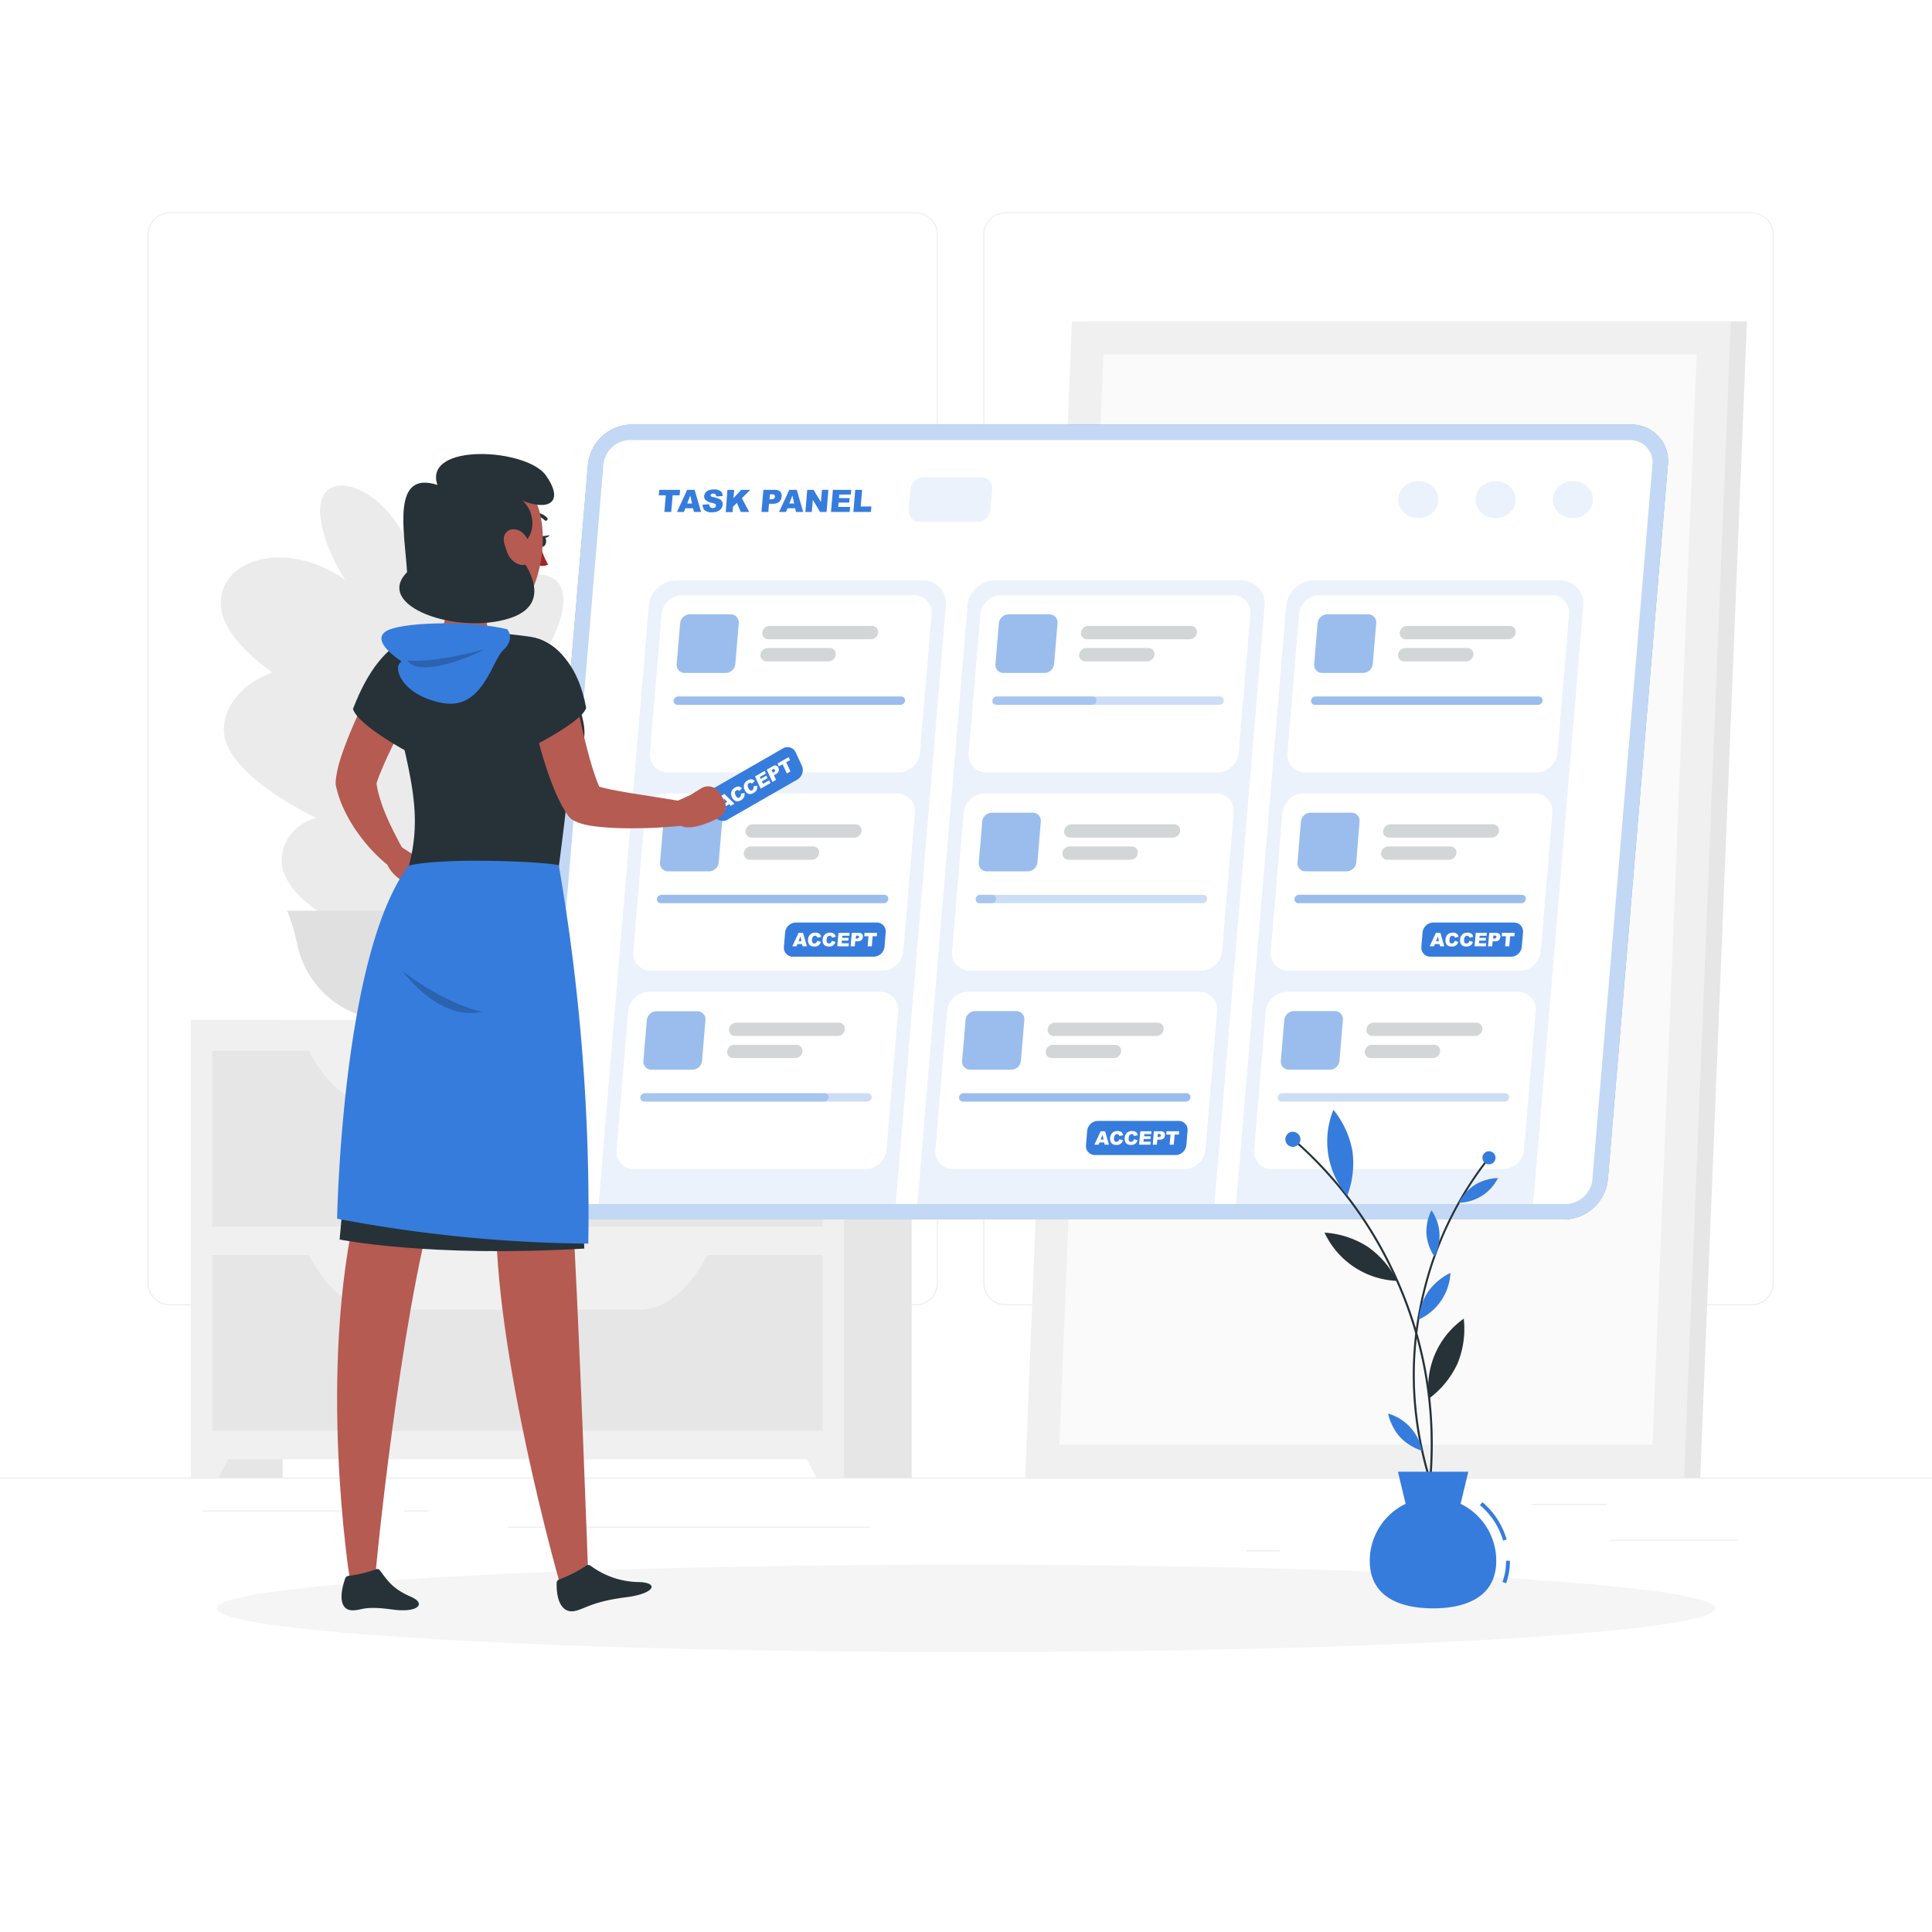 <svg class="animated" id="freepik_stories-accept-tasks" xmlns="http://www.w3.org/2000/svg" viewBox="0 0 500 500" version="1.1" xmlns:xlink="http://www.w3.org/1999/xlink" xmlns:svgjs="http://svgjs.com/svgjs"><style>svg#freepik_stories-accept-tasks:not(.animated) .animable {opacity: 0;}svg#freepik_stories-accept-tasks.animated #freepik--task-panel--inject-656 {animation: 6s Infinite  linear floating;animation-delay: 0s;}svg#freepik_stories-accept-tasks.animated #freepik--Character--inject-656 {animation: 6s Infinite  linear floating;animation-delay: 0s;}            @keyframes floating {                0% {                    opacity: 1;                    transform: translateY(0px);                }                50% {                    transform: translateY(-10px);                }                100% {                    opacity: 1;                    transform: translateY(0px);                }            }        </style><g id="freepik--background-complete--inject-656" class="animable" style="transform-origin: 250px 228.23px;"><rect y="382.4" width="500" height="0.25" style="fill: rgb(235, 235, 235); transform-origin: 250px 382.525px;" id="el4onhhxdc6ns" class="animable"></rect><rect x="416.78" y="398.49" width="33.12" height="0.25" style="fill: rgb(235, 235, 235); transform-origin: 433.34px 398.615px;" id="elxscml16o09r" class="animable"></rect><rect x="322.53" y="401.21" width="8.69" height="0.25" style="fill: rgb(235, 235, 235); transform-origin: 326.875px 401.335px;" id="elxz6p6vwfgs" class="animable"></rect><rect x="396.59" y="389.21" width="19.19" height="0.25" style="fill: rgb(235, 235, 235); transform-origin: 406.185px 389.335px;" id="elczigg6prx4" class="animable"></rect><rect x="52.46" y="390.89" width="43.19" height="0.25" style="fill: rgb(235, 235, 235); transform-origin: 74.055px 391.015px;" id="eluj9jpv6q6be" class="animable"></rect><rect x="104.56" y="390.89" width="6.33" height="0.25" style="fill: rgb(235, 235, 235); transform-origin: 107.725px 391.015px;" id="el7b34i5a8m5f" class="animable"></rect><rect x="131.47" y="395.11" width="93.68" height="0.25" style="fill: rgb(235, 235, 235); transform-origin: 178.31px 395.235px;" id="eliqchzzuna6" class="animable"></rect><path d="M237,337.8H43.91a5.71,5.71,0,0,1-5.7-5.71V60.66A5.71,5.71,0,0,1,43.91,55H237a5.71,5.71,0,0,1,5.71,5.71V332.09A5.71,5.71,0,0,1,237,337.8ZM43.91,55.2a5.46,5.46,0,0,0-5.45,5.46V332.09a5.46,5.46,0,0,0,5.45,5.46H237a5.47,5.47,0,0,0,5.46-5.46V60.66A5.47,5.47,0,0,0,237,55.2Z" style="fill: rgb(235, 235, 235); transform-origin: 140.46px 196.4px;" id="elfmcpz7ln5kp" class="animable"></path><path d="M453.31,337.8H260.21a5.72,5.72,0,0,1-5.71-5.71V60.66A5.72,5.72,0,0,1,260.21,55h193.1A5.71,5.71,0,0,1,459,60.66V332.09A5.71,5.71,0,0,1,453.31,337.8ZM260.21,55.2a5.47,5.47,0,0,0-5.46,5.46V332.09a5.47,5.47,0,0,0,5.46,5.46h193.1a5.47,5.47,0,0,0,5.46-5.46V60.66a5.47,5.47,0,0,0-5.46-5.46Z" style="fill: rgb(235, 235, 235); transform-origin: 356.75px 196.4px;" id="elzdmzbs1vz4h" class="animable"></path><polygon points="269.48 382.4 440.01 382.4 452.11 83.18 281.58 83.18 269.48 382.4" style="fill: rgb(230, 230, 230); transform-origin: 360.795px 232.79px;" id="elmj8517c6st8" class="animable"></polygon><polygon points="265.31 382.4 435.84 382.4 447.94 83.18 277.41 83.18 265.31 382.4" style="fill: rgb(240, 240, 240); transform-origin: 356.625px 232.79px;" id="ell06xwrn2lwc" class="animable"></polygon><polygon points="427.67 373.89 439.09 91.69 285.58 91.69 274.17 373.89 427.67 373.89" style="fill: rgb(250, 250, 250); transform-origin: 356.63px 232.79px;" id="el4s5qva217pf" class="animable"></polygon><path d="M103.39,141.26l8.92,22c-.26,63.61,2.62,67.28,2.64,78.22H92.43C91.62,188.23,99.51,200.2,103.39,141.26Z" style="fill: rgb(235, 235, 235); transform-origin: 103.661px 191.37px;" id="elkdkmbchgqgc" class="animable"></path><path d="M116,206.22C97.83,156.3,56.09,171.76,58,190S126.39,234.93,116,206.22Z" style="fill: rgb(235, 235, 235); transform-origin: 87.519px 195.703px;" id="elqh4305p41sn" class="animable"></path><path d="M109.11,235c-9.9-32.17-36.2-26.92-36.2-12.14S114.8,253.51,109.11,235Z" style="fill: rgb(235, 235, 235); transform-origin: 91.276px 227.299px;" id="el876hw3i02vm" class="animable"></path><path d="M108.4,176.94c-15.53-43-54.21-37.09-51.09-18.94S117.33,201.67,108.4,176.94Z" style="fill: rgb(235, 235, 235); transform-origin: 83.241px 165.73px;" id="elf7zlldobs2p" class="animable"></path><path d="M108.51,157.65c1.44-29.3-27.58-41.36-25.57-23.85S107.68,174.5,108.51,157.65Z" style="fill: rgb(235, 235, 235); transform-origin: 95.701px 144.583px;" id="el9nuy39wqcxq" class="animable"></path><path d="M106.34,187.65c6.13-36.1,43.31-49.84,39.16-29.4S102.82,208.41,106.34,187.65Z" style="fill: rgb(235, 235, 235); transform-origin: 125.968px 171.72px;" id="elwxotiafx4gj" class="animable"></path><path d="M103.21,167.24c-7.22-37.86,26.18-54.68,27.14-36.43S107.36,189,103.21,167.24Z" style="fill: rgb(235, 235, 235); transform-origin: 116.283px 148.49px;" id="elx62t2l64gbj" class="animable"></path><path d="M100.31,210c14.76-36.48,46.36-27.43,43.17-10.83S91.82,231,100.31,210Z" style="fill: rgb(235, 235, 235); transform-origin: 121.509px 202.452px;" id="eljjcb04b4l3" class="animable"></path><path d="M107.6,235.48c-.33-23.54,21-29.62,21.28-16S107.78,249,107.6,235.48Z" style="fill: rgb(235, 235, 235); transform-origin: 118.239px 226.472px;" id="el60g7un4ip9" class="animable"></path><path d="M101.07,264h0A24.58,24.58,0,0,1,77,244.74a51.08,51.08,0,0,0-2.51-8.6l-.19-.45h53.52l-.19.45a51.08,51.08,0,0,0-2.51,8.6A24.57,24.57,0,0,1,101.07,264Z" style="fill: rgb(224, 224, 224); transform-origin: 101.06px 249.845px;" id="elec36c2o5tjo" class="animable"></path><g id="eljsdfukfeaf"><rect x="49.41" y="263.97" width="23.75" height="118.43" style="fill: rgb(230, 230, 230); transform-origin: 61.285px 323.185px; transform: rotate(180deg);" class="animable"></rect></g><polygon points="56.53 382.4 49.41 382.4 49.41 368.13 63.99 368.13 56.53 382.4" style="fill: rgb(240, 240, 240); transform-origin: 56.7px 375.265px;" id="el4nevo3g6dt" class="animable"></polygon><g id="eli1zkqpmm0i"><rect x="212.19" y="263.97" width="23.75" height="118.43" style="fill: rgb(230, 230, 230); transform-origin: 224.065px 323.185px; transform: rotate(180deg);" class="animable"></rect></g><g id="elcm8a5lbupyf"><rect x="49.41" y="263.97" width="169" height="113.68" style="fill: rgb(240, 240, 240); transform-origin: 133.91px 320.81px; transform: rotate(180deg);" class="animable"></rect></g><polygon points="211.29 382.4 218.41 382.4 218.41 368.13 203.82 368.13 211.29 382.4" style="fill: rgb(240, 240, 240); transform-origin: 211.115px 375.265px;" id="eldzo0kj4mjdb" class="animable"></polygon><g id="elfwayeuuq5m6"><rect x="54.93" y="271.97" width="157.95" height="45.49" style="fill: rgb(230, 230, 230); transform-origin: 133.905px 294.715px; transform: rotate(180deg);" class="animable"></rect></g><path d="M97.59,286.1h67.84c6.95,0,13.59-5.61,18.37-15.52H79.23C84,280.49,90.65,286.1,97.59,286.1Z" style="fill: rgb(240, 240, 240); transform-origin: 131.515px 278.34px;" id="elpxydx6hen0q" class="animable"></path><g id="elv8dfcgmhxcg"><rect x="54.93" y="324.81" width="157.95" height="45.49" style="fill: rgb(230, 230, 230); transform-origin: 133.905px 347.555px; transform: rotate(180deg);" class="animable"></rect></g><path d="M97.59,338.94h67.84c6.95,0,13.59-5.61,18.37-15.52H79.23C84,333.33,90.65,338.94,97.59,338.94Z" style="fill: rgb(240, 240, 240); transform-origin: 131.515px 331.18px;" id="elwlcktk3jxyn" class="animable"></path></g><g id="freepik--Shadow--inject-656" class="animable" style="transform-origin: 250px 416.24px;"><ellipse id="freepik--path--inject-656" cx="250" cy="416.24" rx="193.89" ry="11.32" style="fill: rgb(245, 245, 245); transform-origin: 250px 416.24px;" class="animable"></ellipse></g><g id="freepik--task-panel--inject-656" class="animable animator-active" style="transform-origin: 284.134px 212.74px;"><path d="M404.87,315.6H146.11a9.4,9.4,0,0,1-9.49-10.36l15.54-185a11.51,11.51,0,0,1,11.23-10.36H422.15a9.42,9.42,0,0,1,9.5,10.36L416.11,305.24A11.53,11.53,0,0,1,404.87,315.6Z" style="fill: rgb(54, 124, 221); transform-origin: 284.134px 212.74px;" id="eluxarx5y2n2h" class="animable"></path><g id="el5lkjgofppxi"><path d="M404.87,315.6H146.11a9.4,9.4,0,0,1-9.49-10.36l15.54-185a11.51,11.51,0,0,1,11.23-10.36H422.15a9.42,9.42,0,0,1,9.5,10.36L416.11,305.24A11.53,11.53,0,0,1,404.87,315.6Z" style="fill: rgb(255, 255, 255); opacity: 0.7; transform-origin: 284.134px 212.74px;" class="animable"></path></g><path d="M146.45,311.6a5.76,5.76,0,0,1-5.83-6.36l15.54-185a7.06,7.06,0,0,1,6.9-6.36H421.81a5.77,5.77,0,0,1,5.84,6.36L412.11,305.24a7.06,7.06,0,0,1-6.9,6.36Z" style="fill: rgb(255, 255, 255); transform-origin: 284.134px 212.74px;" id="elsudenn9o03h" class="animable"></path><path d="M170.61,126.77H176l-.12,1.41h-1.8l-.37,4.31h-1.77l.37-4.31h-1.81Z" style="fill: rgb(54, 124, 221); transform-origin: 173.25px 129.63px;" id="els6do6afft2l" class="animable"></path><path d="M179.37,131.55h-2l-.36.94h-1.81l2.64-5.72h1.93l1.67,5.72h-1.86Zm-.27-1.24-.46-2.06-.79,2.06Z" style="fill: rgb(54, 124, 221); transform-origin: 178.32px 129.63px;" id="el9qh5ya5r6zi" class="animable"></path><path d="M181.84,130.6l1.69-.11a1.28,1.28,0,0,0,.17.63.87.87,0,0,0,.75.35.9.9,0,0,0,.6-.18.58.58,0,0,0,.24-.41.45.45,0,0,0-.16-.4,2,2,0,0,0-.88-.33,3.58,3.58,0,0,1-1.6-.7,1.32,1.32,0,0,1-.41-1.11,1.69,1.69,0,0,1,.33-.83,1.94,1.94,0,0,1,.82-.62,3.77,3.77,0,0,1,1.43-.22,2.66,2.66,0,0,1,1.64.41,1.59,1.59,0,0,1,.57,1.3l-1.67.09a.83.83,0,0,0-.23-.56.85.85,0,0,0-.58-.17.73.73,0,0,0-.47.13.43.43,0,0,0-.19.31.31.31,0,0,0,.11.25,1.24,1.24,0,0,0,.58.21,7.05,7.05,0,0,1,1.62.51,1.61,1.61,0,0,1,.68.63,1.51,1.51,0,0,1,.15.85,2,2,0,0,1-.39,1,2.13,2.13,0,0,1-.91.7,3.59,3.59,0,0,1-1.4.24,2.66,2.66,0,0,1-2-.56A2,2,0,0,1,181.84,130.6Z" style="fill: rgb(54, 124, 221); transform-origin: 184.439px 129.627px;" id="els0wy7un18f" class="animable"></path><path d="M188.26,126.77H190l-.18,2.16,2-2.16h2.35L192,128.93l1.88,3.56h-2.17l-1-2.35-1,1-.12,1.39h-1.77Z" style="fill: rgb(54, 124, 221); transform-origin: 190.995px 129.65px;" id="eleqt4hclcqs4" class="animable"></path><path d="M197.57,126.77h2.94a1.88,1.88,0,0,1,1.4.45,1.57,1.57,0,0,1,.37,1.3,2,2,0,0,1-.63,1.36,2.41,2.41,0,0,1-1.63.49h-1l-.18,2.12h-1.78Zm1.57,2.44h.44a1.17,1.17,0,0,0,.73-.18.65.65,0,0,0,.25-.46.64.64,0,0,0-.14-.45.85.85,0,0,0-.66-.19h-.51Z" style="fill: rgb(54, 124, 221); transform-origin: 199.681px 129.626px;" id="elxyjxwz499p" class="animable"></path><path d="M205.8,131.55h-2l-.36.94h-1.81l2.64-5.72h1.93l1.67,5.72H206Zm-.27-1.24-.46-2.06-.79,2.06Z" style="fill: rgb(54, 124, 221); transform-origin: 204.75px 129.63px;" id="el8oxor78btkc" class="animable"></path><path d="M208.91,126.77h1.65l1.89,3.16.27-3.16h1.67l-.48,5.72h-1.67l-1.88-3.14-.27,3.14h-1.66Z" style="fill: rgb(54, 124, 221); transform-origin: 211.41px 129.63px;" id="elwixi0lpv76" class="animable"></path><path d="M215.56,126.77h4.74l-.1,1.22h-3l-.08.91h2.76l-.1,1.17h-2.75l-.1,1.13H220l-.11,1.29h-4.83Z" style="fill: rgb(54, 124, 221); transform-origin: 217.68px 129.63px;" id="el3hg1x3ychkv" class="animable"></path><path d="M221.34,126.77h1.77l-.36,4.31h2.76l-.12,1.41h-4.53Z" style="fill: rgb(54, 124, 221); transform-origin: 223.185px 129.63px;" id="el1nm8jab7vxc" class="animable"></path><g id="elyzb1jr0cwl"><path d="M253,135.05H238a2.79,2.79,0,0,1-2.82-3.09l.44-5.33a3.44,3.44,0,0,1,3.35-3.08h15a2.8,2.8,0,0,1,2.82,3.08L256.3,132A3.42,3.42,0,0,1,253,135.05Z" style="fill: rgb(54, 124, 221); opacity: 0.1; transform-origin: 245.984px 129.3px;" class="animable"></path></g><g id="eldnd6ramqous"><ellipse cx="407.06" cy="129.3" rx="5.21" ry="4.79" style="fill: rgb(54, 124, 221); opacity: 0.1; transform-origin: 407.06px 129.3px; transform: rotate(-43.8deg);" class="animable"></ellipse></g><g id="elk381dgr6i2"><ellipse cx="387.06" cy="129.3" rx="5.21" ry="4.79" style="fill: rgb(54, 124, 221); opacity: 0.1; transform-origin: 387.06px 129.3px; transform: rotate(-43.8deg);" class="animable"></ellipse></g><g id="elkshd6an2j5o"><ellipse cx="367.06" cy="129.3" rx="5.21" ry="4.79" style="fill: rgb(54, 124, 221); opacity: 0.1; transform-origin: 367.06px 129.3px; transform: rotate(-43.8deg);" class="animable"></ellipse></g><g id="elp7cmfpgj6b"><path d="M238.47,150.16H175.33c-3.78,0-7.11,2.85-7.4,6.34l-13,155.1h76.88l13-155.1C245.09,153,242.24,150.16,238.47,150.16Z" style="fill: rgb(54, 124, 221); opacity: 0.1; transform-origin: 199.879px 230.88px;" class="animable"></path></g><path d="M236.51,154H176.64a5.59,5.59,0,0,0-5.43,5l-3,35.9a4.54,4.54,0,0,0,4.59,5h59.86a5.56,5.56,0,0,0,5.43-5l3-35.9A4.56,4.56,0,0,0,236.51,154Z" style="fill: rgb(255, 255, 255); transform-origin: 204.649px 176.95px;" id="elevkriwcpzwl" class="animable"></path><path d="M232.2,205.33H172.33a5.58,5.58,0,0,0-5.43,5l-3,35.9a4.54,4.54,0,0,0,4.59,5h59.86a5.56,5.56,0,0,0,5.43-5l3-35.9A4.56,4.56,0,0,0,232.2,205.33Z" style="fill: rgb(255, 255, 255); transform-origin: 200.339px 228.28px;" id="elsd960fisbz" class="animable"></path><path d="M227.89,256.67H168a5.57,5.57,0,0,0-5.43,5l-3,35.9a4.54,4.54,0,0,0,4.59,5H224a5.57,5.57,0,0,0,5.43-5l3-35.9A4.54,4.54,0,0,0,227.89,256.67Z" style="fill: rgb(255, 255, 255); transform-origin: 196px 279.62px;" id="elljsr92hatdj" class="animable"></path><g id="el5a2v4whdk4b"><path d="M187.82,174.16H177.23a2.08,2.08,0,0,1-2.1-2.29l.89-10.59a2.56,2.56,0,0,1,2.49-2.29h10.58a2.08,2.08,0,0,1,2.1,2.29l-.89,10.59A2.55,2.55,0,0,1,187.82,174.16Z" style="fill: rgb(54, 124, 221); opacity: 0.5; transform-origin: 183.16px 166.575px;" class="animable"></path></g><g id="elgb2gwa75u5u"><path d="M233.05,182.41H175.33a1,1,0,0,1-1-1.08h0a1.21,1.21,0,0,1,1.17-1.09h57.72a1,1,0,0,1,1,1.09h0A1.21,1.21,0,0,1,233.05,182.41Z" style="fill: rgb(54, 124, 221); opacity: 0.5; transform-origin: 204.275px 181.325px;" class="animable"></path></g><g id="eldboxdxdoc0l"><path d="M225.41,165.44H198.86a1.57,1.57,0,0,1-1.58-1.73h0a1.92,1.92,0,0,1,1.87-1.72H225.7a1.57,1.57,0,0,1,1.58,1.72h0A1.92,1.92,0,0,1,225.41,165.44Z" style="fill: rgb(38, 50, 56); opacity: 0.2; transform-origin: 212.279px 163.715px;" class="animable"></path></g><g id="ely005qg30z2"><path d="M214.43,171.16H198.38a1.57,1.57,0,0,1-1.58-1.72h0a1.92,1.92,0,0,1,1.86-1.73h16.06a1.57,1.57,0,0,1,1.58,1.73h0A1.92,1.92,0,0,1,214.43,171.16Z" style="fill: rgb(38, 50, 56); opacity: 0.2; transform-origin: 206.55px 169.435px;" class="animable"></path></g><g id="elhgaurrcur7"><path d="M183.51,225.5H172.92a2.08,2.08,0,0,1-2.1-2.29l.89-10.59a2.55,2.55,0,0,1,2.49-2.29h10.58a2.08,2.08,0,0,1,2.1,2.29L186,223.21A2.55,2.55,0,0,1,183.51,225.5Z" style="fill: rgb(54, 124, 221); opacity: 0.5; transform-origin: 178.85px 217.915px;" class="animable"></path></g><g id="elkhjdwijtl7o"><path d="M228.74,233.75H171a1,1,0,0,1-1-1.09h0a1.21,1.21,0,0,1,1.17-1.08h57.72a1,1,0,0,1,1,1.08h0A1.21,1.21,0,0,1,228.74,233.75Z" style="fill: rgb(54, 124, 221); opacity: 0.5; transform-origin: 199.945px 232.665px;" class="animable"></path></g><g id="elm956y1v9our"><path d="M221.1,216.78H194.54a1.57,1.57,0,0,1-1.57-1.73h0a1.92,1.92,0,0,1,1.86-1.72h26.56a1.57,1.57,0,0,1,1.58,1.72h0A1.92,1.92,0,0,1,221.1,216.78Z" style="fill: rgb(38, 50, 56); opacity: 0.2; transform-origin: 207.97px 215.055px;" class="animable"></path></g><g id="el509wjq6mvei"><path d="M210.12,222.5H194.06a1.56,1.56,0,0,1-1.57-1.72h0a1.92,1.92,0,0,1,1.86-1.73h16.06a1.57,1.57,0,0,1,1.58,1.73h0A1.92,1.92,0,0,1,210.12,222.5Z" style="fill: rgb(38, 50, 56); opacity: 0.2; transform-origin: 202.24px 220.775px;" class="animable"></path></g><path d="M206,238.75h20.88a2.31,2.31,0,0,1,2.34,2.55l-.31,3.73a2.84,2.84,0,0,1-2.77,2.56H205.22a2.32,2.32,0,0,1-2.34-2.56l.31-3.73A2.84,2.84,0,0,1,206,238.75Z" style="fill: rgb(54, 124, 221); transform-origin: 216.05px 243.17px;" id="elw6teqtxxi4" class="animable"></path><path d="M207.59,244.33h-1.22l-.22.57h-1.09l1.6-3.47h1.17l1,3.47h-1.12Zm-.16-.75-.27-1.25-.49,1.25Z" style="fill: rgb(255, 255, 255); transform-origin: 206.945px 243.165px;" id="elhc123woj4pv" class="animable"></path><path d="M211.53,243.48l.92.29a2.08,2.08,0,0,1-.36.66,1.52,1.52,0,0,1-.54.4,2,2,0,0,1-.78.13,2.12,2.12,0,0,1-.91-.16,1.28,1.28,0,0,1-.57-.58,1.85,1.85,0,0,1-.17-1.06,2,2,0,0,1,.57-1.33,1.88,1.88,0,0,1,1.34-.46,1.69,1.69,0,0,1,1,.26,1.38,1.38,0,0,1,.49.82l-1,.21a.76.76,0,0,0-.08-.23.55.55,0,0,0-.21-.19.53.53,0,0,0-.28-.07.7.7,0,0,0-.59.3,1.25,1.25,0,0,0-.2.68,1.22,1.22,0,0,0,.1.79.55.55,0,0,0,.48.22.65.65,0,0,0,.48-.18A1.23,1.23,0,0,0,211.53,243.48Z" style="fill: rgb(255, 255, 255); transform-origin: 210.812px 243.165px;" id="elljbwbsp08a8" class="animable"></path><path d="M215.31,243.48l.92.29a2.08,2.08,0,0,1-.36.66,1.52,1.52,0,0,1-.54.4,2,2,0,0,1-.78.13,2.12,2.12,0,0,1-.91-.16,1.28,1.28,0,0,1-.57-.58,1.85,1.85,0,0,1-.17-1.06,2,2,0,0,1,.57-1.33,1.88,1.88,0,0,1,1.34-.46,1.71,1.71,0,0,1,1,.26,1.43,1.43,0,0,1,.49.82l-1,.21a.76.76,0,0,0-.08-.23.63.63,0,0,0-.21-.19.54.54,0,0,0-.29-.07.69.69,0,0,0-.58.3,1.33,1.33,0,0,0-.21.68,1.27,1.27,0,0,0,.11.79.54.54,0,0,0,.48.22A.65.65,0,0,0,215,244,1.23,1.23,0,0,0,215.31,243.48Z" style="fill: rgb(255, 255, 255); transform-origin: 214.592px 243.165px;" id="eljslxizphahh" class="animable"></path><path d="M217,241.43h2.88l-.07.74H218l-.05.55h1.67l-.06.71h-1.67l-.06.69h1.86l-.07.78h-2.93Z" style="fill: rgb(255, 255, 255); transform-origin: 218.285px 243.165px;" id="el2srj3fli4cw" class="animable"></path><path d="M220.45,241.43h1.79a1.12,1.12,0,0,1,.85.28,1,1,0,0,1,.22.79,1.17,1.17,0,0,1-.39.82,1.46,1.46,0,0,1-1,.29h-.59l-.11,1.29h-1.08Zm1,1.48h.27a.73.73,0,0,0,.44-.11.39.39,0,0,0,.07-.55.52.52,0,0,0-.4-.12h-.31Z" style="fill: rgb(255, 255, 255); transform-origin: 221.731px 243.163px;" id="ely8889nh8za" class="animable"></path><path d="M223.72,241.43H227l-.07.86h-1.09l-.23,2.61h-1.08l.23-2.61h-1.09Z" style="fill: rgb(255, 255, 255); transform-origin: 225.335px 243.165px;" id="el3eetiyuyvbg" class="animable"></path><g id="el8mw60bwbren"><path d="M179.19,276.84H168.61a2.09,2.09,0,0,1-2.1-2.3L167.4,264a2.55,2.55,0,0,1,2.48-2.29h10.59a2.08,2.08,0,0,1,2.1,2.29l-.89,10.58A2.57,2.57,0,0,1,179.19,276.84Z" style="fill: rgb(54, 124, 221); opacity: 0.5; transform-origin: 174.54px 269.275px;" class="animable"></path></g><g id="elw0jp2dvqwmc"><path d="M224.42,285.09H166.71a1,1,0,0,1-1-1.09h0a1.21,1.21,0,0,1,1.17-1.08h57.72a1,1,0,0,1,1,1.08h0A1.21,1.21,0,0,1,224.42,285.09Z" style="fill: rgb(54, 124, 221); opacity: 0.25; transform-origin: 195.655px 284.005px;" class="animable"></path></g><g id="elblo38820bx"><path d="M213.25,285.09H166.71a1,1,0,0,1-1-1.09h0a1.21,1.21,0,0,1,1.17-1.08h46.54a1,1,0,0,1,1,1.08h0A1.21,1.21,0,0,1,213.25,285.09Z" style="fill: rgb(54, 124, 221); opacity: 0.25; transform-origin: 190.065px 284.005px;" class="animable"></path></g><g id="elx0c0w5hm8g"><path d="M216.79,268.11H190.23a1.56,1.56,0,0,1-1.57-1.72h0a1.91,1.91,0,0,1,1.86-1.72h26.56a1.56,1.56,0,0,1,1.58,1.72h0A1.91,1.91,0,0,1,216.79,268.11Z" style="fill: rgb(38, 50, 56); opacity: 0.2; transform-origin: 203.66px 266.39px;" class="animable"></path></g><g id="elvlz0octvrd"><path d="M205.81,273.84H189.75a1.57,1.57,0,0,1-1.57-1.73h0a1.9,1.9,0,0,1,1.86-1.72H206.1a1.58,1.58,0,0,1,1.58,1.72h0A1.92,1.92,0,0,1,205.81,273.84Z" style="fill: rgb(38, 50, 56); opacity: 0.2; transform-origin: 197.929px 272.115px;" class="animable"></path></g><g id="elwl3lc7f67z"><path d="M321,150.16H257.81c-3.77,0-7.1,2.85-7.39,6.34l-13,155.1h76.87l13-155.1C327.58,153,324.73,150.16,321,150.16Z" style="fill: rgb(54, 124, 221); opacity: 0.1; transform-origin: 282.365px 230.88px;" class="animable"></path></g><path d="M319,154H259.13a5.58,5.58,0,0,0-5.43,5l-3,35.9a4.54,4.54,0,0,0,4.58,5h59.87a5.57,5.57,0,0,0,5.43-5l3-35.9A4.55,4.55,0,0,0,319,154Z" style="fill: rgb(255, 255, 255); transform-origin: 287.139px 176.95px;" id="ely870xb8l4zj" class="animable"></path><path d="M314.68,205.33H254.82a5.57,5.57,0,0,0-5.43,5l-3,35.9a4.55,4.55,0,0,0,4.59,5h59.87a5.58,5.58,0,0,0,5.43-5l3-35.9A4.55,4.55,0,0,0,314.68,205.33Z" style="fill: rgb(255, 255, 255); transform-origin: 282.835px 228.28px;" id="elp2n7r2adhdd" class="animable"></path><path d="M310.37,256.67H250.51a5.56,5.56,0,0,0-5.43,5l-3,35.9a4.55,4.55,0,0,0,4.59,5h59.87a5.58,5.58,0,0,0,5.43-5l3-35.9A4.54,4.54,0,0,0,310.37,256.67Z" style="fill: rgb(255, 255, 255); transform-origin: 278.526px 279.62px;" id="ela5sopb2435d" class="animable"></path><g id="eldjwlpf73wu9"><path d="M270.3,174.16H259.72a2.08,2.08,0,0,1-2.1-2.29l.89-10.59A2.54,2.54,0,0,1,261,159h10.59a2.08,2.08,0,0,1,2.1,2.29l-.89,10.59A2.56,2.56,0,0,1,270.3,174.16Z" style="fill: rgb(54, 124, 221); opacity: 0.5; transform-origin: 265.655px 166.58px;" class="animable"></path></g><g id="el1mdtdabr40l"><path d="M315.53,182.41H257.82a1,1,0,0,1-1-1.08h0a1.2,1.2,0,0,1,1.17-1.09h57.72a1,1,0,0,1,1,1.09h0A1.21,1.21,0,0,1,315.53,182.41Z" style="fill: rgb(54, 124, 221); opacity: 0.25; transform-origin: 286.765px 181.325px;" class="animable"></path></g><g id="el1651obc3qy1"><path d="M282.58,182.41H257.82a1,1,0,0,1-1-1.08h0a1.2,1.2,0,0,1,1.17-1.09h24.77a1,1,0,0,1,1,1.09h0A1.21,1.21,0,0,1,282.58,182.41Z" style="fill: rgb(54, 124, 221); opacity: 0.25; transform-origin: 270.29px 181.325px;" class="animable"></path></g><g id="elr5leqa6lpnn"><path d="M307.9,165.44H281.34a1.57,1.57,0,0,1-1.58-1.73h0a1.92,1.92,0,0,1,1.87-1.72h26.56a1.56,1.56,0,0,1,1.57,1.72h0A1.92,1.92,0,0,1,307.9,165.44Z" style="fill: rgb(38, 50, 56); opacity: 0.2; transform-origin: 294.76px 163.715px;" class="animable"></path></g><g id="el8xq0gp3wofq"><path d="M296.92,171.16H280.86a1.57,1.57,0,0,1-1.58-1.72h0a1.92,1.92,0,0,1,1.87-1.73h16.06a1.57,1.57,0,0,1,1.57,1.73h0A1.92,1.92,0,0,1,296.92,171.16Z" style="fill: rgb(38, 50, 56); opacity: 0.2; transform-origin: 289.031px 169.435px;" class="animable"></path></g><g id="els3021yg9hk"><path d="M266,225.5H255.41a2.08,2.08,0,0,1-2.1-2.29l.89-10.59a2.54,2.54,0,0,1,2.48-2.29h10.58a2.07,2.07,0,0,1,2.1,2.29l-.88,10.59A2.56,2.56,0,0,1,266,225.5Z" style="fill: rgb(54, 124, 221); opacity: 0.5; transform-origin: 261.336px 217.915px;" class="animable"></path></g><g id="elh4f6qqspuw"><path d="M311.22,233.75H253.51a1,1,0,0,1-1-1.09h0a1.21,1.21,0,0,1,1.18-1.08H311.4a1,1,0,0,1,1,1.08h0A1.21,1.21,0,0,1,311.22,233.75Z" style="fill: rgb(54, 124, 221); opacity: 0.25; transform-origin: 282.455px 232.665px;" class="animable"></path></g><g id="elhwt7afh833p"><path d="M256.59,233.75h-3.08a1,1,0,0,1-1-1.09h0a1.21,1.21,0,0,1,1.18-1.08h3.08a1,1,0,0,1,1,1.08h0A1.21,1.21,0,0,1,256.59,233.75Z" style="fill: rgb(54, 124, 221); opacity: 0.25; transform-origin: 255.14px 232.665px;" class="animable"></path></g><g id="elp1c5g9henzi"><path d="M303.59,216.78H277a1.57,1.57,0,0,1-1.58-1.73h0a1.92,1.92,0,0,1,1.87-1.72h26.56a1.56,1.56,0,0,1,1.57,1.72h0A1.92,1.92,0,0,1,303.59,216.78Z" style="fill: rgb(38, 50, 56); opacity: 0.2; transform-origin: 290.42px 215.055px;" class="animable"></path></g><g id="el0hid5mc45ft4"><path d="M292.61,222.5H276.55a1.57,1.57,0,0,1-1.58-1.72h0a1.92,1.92,0,0,1,1.87-1.73h16.05a1.57,1.57,0,0,1,1.58,1.73h0A1.92,1.92,0,0,1,292.61,222.5Z" style="fill: rgb(38, 50, 56); opacity: 0.2; transform-origin: 284.72px 220.775px;" class="animable"></path></g><g id="el9z05k60878f"><path d="M261.68,276.84H251.1a2.09,2.09,0,0,1-2.1-2.3l.89-10.58a2.54,2.54,0,0,1,2.48-2.29H263a2.08,2.08,0,0,1,2.1,2.29l-.89,10.58A2.55,2.55,0,0,1,261.68,276.84Z" style="fill: rgb(54, 124, 221); opacity: 0.5; transform-origin: 257.05px 269.255px;" class="animable"></path></g><g id="elwuu1x1g7mn"><path d="M306.91,285.09H249.2a1,1,0,0,1-1-1.09h0a1.21,1.21,0,0,1,1.18-1.08h57.71a1,1,0,0,1,1,1.08h0A1.21,1.21,0,0,1,306.91,285.09Z" style="fill: rgb(54, 124, 221); opacity: 0.5; transform-origin: 278.145px 284.005px;" class="animable"></path></g><g id="eltnkrt0c8qsh"><path d="M299.28,268.11H272.72a1.56,1.56,0,0,1-1.58-1.72h0a1.91,1.91,0,0,1,1.87-1.72h26.55a1.56,1.56,0,0,1,1.58,1.72h0A1.91,1.91,0,0,1,299.28,268.11Z" style="fill: rgb(38, 50, 56); opacity: 0.2; transform-origin: 286.14px 266.39px;" class="animable"></path></g><g id="eljeziv83y2eb"><path d="M288.29,273.84H272.24a1.57,1.57,0,0,1-1.58-1.73h0a1.92,1.92,0,0,1,1.87-1.72h16.05a1.57,1.57,0,0,1,1.58,1.72h0A1.92,1.92,0,0,1,288.29,273.84Z" style="fill: rgb(38, 50, 56); opacity: 0.2; transform-origin: 280.41px 272.115px;" class="animable"></path></g><path d="M284.13,290.09H305a2.32,2.32,0,0,1,2.34,2.55l-.31,3.73a2.85,2.85,0,0,1-2.77,2.55H283.39a2.32,2.32,0,0,1-2.34-2.55l.31-3.73A2.85,2.85,0,0,1,284.13,290.09Z" style="fill: rgb(54, 124, 221); transform-origin: 294.195px 294.505px;" id="el34a06j56tz2" class="animable"></path><path d="M285.77,295.67h-1.22l-.22.57h-1.1l1.61-3.47H286l1,3.47h-1.12Zm-.16-.75-.28-1.25-.49,1.25Z" style="fill: rgb(255, 255, 255); transform-origin: 285.115px 294.505px;" id="elajfhzpx165o" class="animable"></path><path d="M289.71,294.82l.91.28a1.85,1.85,0,0,1-.35.67,1.52,1.52,0,0,1-.54.4,2,2,0,0,1-.79.13,2.15,2.15,0,0,1-.91-.16,1.33,1.33,0,0,1-.57-.58,2.25,2.25,0,0,1,.41-2.39,1.88,1.88,0,0,1,1.34-.46,1.73,1.73,0,0,1,1,.26,1.42,1.42,0,0,1,.48.82l-1,.21a.91.91,0,0,0-.09-.23.52.52,0,0,0-.2-.19.54.54,0,0,0-.29-.07.69.69,0,0,0-.58.29,1.41,1.41,0,0,0-.21.69,1.22,1.22,0,0,0,.11.79.55.55,0,0,0,.47.22.62.62,0,0,0,.48-.18A1.13,1.13,0,0,0,289.71,294.82Z" style="fill: rgb(255, 255, 255); transform-origin: 288.987px 294.505px;" id="eltag4fcdijnh" class="animable"></path><path d="M293.48,294.82l.92.28a1.87,1.87,0,0,1-.36.67,1.52,1.52,0,0,1-.54.4,2,2,0,0,1-.78.13,2.12,2.12,0,0,1-.91-.16,1.33,1.33,0,0,1-.57-.58,1.85,1.85,0,0,1-.17-1.06,2,2,0,0,1,.57-1.33,1.9,1.9,0,0,1,1.34-.46,1.69,1.69,0,0,1,1,.26,1.38,1.38,0,0,1,.49.82l-1,.21a.67.67,0,0,0-.08-.23.52.52,0,0,0-.2-.19.57.57,0,0,0-.29-.07.72.72,0,0,0-.59.29,1.41,1.41,0,0,0-.2.69,1.22,1.22,0,0,0,.11.79.55.55,0,0,0,.47.22.62.62,0,0,0,.48-.18A1,1,0,0,0,293.48,294.82Z" style="fill: rgb(255, 255, 255); transform-origin: 292.762px 294.505px;" id="elpzgct1zwx77" class="animable"></path><path d="M295.12,292.77H298l-.06.74h-1.81l0,.55h1.67l-.06.71H296l-.06.69h1.85l-.07.78h-2.93Z" style="fill: rgb(255, 255, 255); transform-origin: 296.395px 294.505px;" id="elw0h9pyhgu9" class="animable"></path><path d="M298.63,292.77h1.78a1.16,1.16,0,0,1,.85.27,1,1,0,0,1,.22.79,1.22,1.22,0,0,1-.38.83,1.53,1.53,0,0,1-1,.29h-.58l-.11,1.29h-1.08Zm.95,1.48h.26a.74.74,0,0,0,.45-.11.37.37,0,0,0,.15-.28.33.33,0,0,0-.09-.27.52.52,0,0,0-.4-.12h-.31Z" style="fill: rgb(255, 255, 255); transform-origin: 299.911px 294.503px;" id="el2zvghxjexp8" class="animable"></path><path d="M301.89,292.77h3.27l-.07.86H304l-.23,2.61h-1.07l.23-2.61h-1.1Z" style="fill: rgb(255, 255, 255); transform-origin: 303.495px 294.505px;" id="elqf8rnvz6cjc" class="animable"></path><g id="eluxztg43jhqe"><path d="M403.44,150.16H340.3a7.36,7.36,0,0,0-7.4,6.34l-13,155.1h76.87l13-155.1C410.07,153,407.22,150.16,403.44,150.16Z" style="fill: rgb(54, 124, 221); opacity: 0.1; transform-origin: 364.846px 230.88px;" class="animable"></path></g><path d="M401.48,154H341.62a5.57,5.57,0,0,0-5.43,5l-3,35.9a4.54,4.54,0,0,0,4.59,5h59.86a5.56,5.56,0,0,0,5.43-5l3-35.9A4.55,4.55,0,0,0,401.48,154Z" style="fill: rgb(255, 255, 255); transform-origin: 369.629px 176.95px;" id="eluo9bvibj7b" class="animable"></path><path d="M397.17,205.33H337.31a5.57,5.57,0,0,0-5.43,5l-3,35.9a4.54,4.54,0,0,0,4.59,5h59.86a5.56,5.56,0,0,0,5.43-5l3-35.9A4.56,4.56,0,0,0,397.17,205.33Z" style="fill: rgb(255, 255, 255); transform-origin: 365.319px 228.28px;" id="elgp9gyz4n7us" class="animable"></path><path d="M392.86,256.67H333a5.58,5.58,0,0,0-5.43,5l-3,35.9a4.54,4.54,0,0,0,4.59,5H389a5.56,5.56,0,0,0,5.43-5l3-35.9A4.55,4.55,0,0,0,392.86,256.67Z" style="fill: rgb(255, 255, 255); transform-origin: 360.999px 279.62px;" id="el6i9i4rknsmb" class="animable"></path><g id="elr0xeh49vpq"><path d="M352.79,174.16H342.21a2.07,2.07,0,0,1-2.1-2.29l.88-10.59a2.56,2.56,0,0,1,2.49-2.29h10.58a2.08,2.08,0,0,1,2.1,2.29l-.89,10.59A2.54,2.54,0,0,1,352.79,174.16Z" style="fill: rgb(54, 124, 221); opacity: 0.5; transform-origin: 348.134px 166.575px;" class="animable"></path></g><g id="elz81b520wfl"><path d="M398,182.41H340.3a1,1,0,0,1-1-1.08h0a1.21,1.21,0,0,1,1.18-1.09H398.2a1,1,0,0,1,1,1.09h0A1.2,1.2,0,0,1,398,182.41Z" style="fill: rgb(54, 124, 221); opacity: 0.5; transform-origin: 369.25px 181.325px;" class="animable"></path></g><g id="elfzrroi4ui1"><path d="M390.38,165.44H363.83a1.57,1.57,0,0,1-1.58-1.73h0a1.92,1.92,0,0,1,1.87-1.72h26.55a1.57,1.57,0,0,1,1.58,1.72h0A1.92,1.92,0,0,1,390.38,165.44Z" style="fill: rgb(38, 50, 56); opacity: 0.2; transform-origin: 377.249px 163.715px;" class="animable"></path></g><g id="elg6zld5u4law"><path d="M379.4,171.16h-16a1.57,1.57,0,0,1-1.58-1.72h0a1.92,1.92,0,0,1,1.87-1.73h16.05a1.57,1.57,0,0,1,1.58,1.73h0A1.92,1.92,0,0,1,379.4,171.16Z" style="fill: rgb(38, 50, 56); opacity: 0.2; transform-origin: 371.57px 169.435px;" class="animable"></path></g><g id="elcft18qavc06"><path d="M348.48,225.5H337.89a2.08,2.08,0,0,1-2.1-2.29l.89-10.59a2.56,2.56,0,0,1,2.49-2.29h10.58a2.08,2.08,0,0,1,2.1,2.29L351,223.21A2.54,2.54,0,0,1,348.48,225.5Z" style="fill: rgb(54, 124, 221); opacity: 0.5; transform-origin: 343.82px 217.915px;" class="animable"></path></g><g id="elwiv7nd3mhj"><path d="M393.71,233.75H336a1,1,0,0,1-1-1.09h0a1.21,1.21,0,0,1,1.17-1.08h57.72a1,1,0,0,1,1,1.08h0A1.21,1.21,0,0,1,393.71,233.75Z" style="fill: rgb(54, 124, 221); opacity: 0.5; transform-origin: 364.945px 232.665px;" class="animable"></path></g><g id="elvds1pe03k3"><path d="M386.07,216.78H359.52a1.57,1.57,0,0,1-1.58-1.73h0a1.92,1.92,0,0,1,1.87-1.72h26.55a1.57,1.57,0,0,1,1.58,1.72h0A1.92,1.92,0,0,1,386.07,216.78Z" style="fill: rgb(38, 50, 56); opacity: 0.2; transform-origin: 372.939px 215.055px;" class="animable"></path></g><g id="el7xxa56nnkhi"><path d="M375.09,222.5H359a1.57,1.57,0,0,1-1.58-1.72h0a1.92,1.92,0,0,1,1.87-1.73h16.05a1.57,1.57,0,0,1,1.58,1.73h0A1.92,1.92,0,0,1,375.09,222.5Z" style="fill: rgb(38, 50, 56); opacity: 0.2; transform-origin: 367.171px 220.775px;" class="animable"></path></g><path d="M370.93,238.75h20.89a2.32,2.32,0,0,1,2.34,2.55l-.32,3.73a2.83,2.83,0,0,1-2.77,2.56H370.19a2.32,2.32,0,0,1-2.34-2.56l.31-3.73A2.85,2.85,0,0,1,370.93,238.75Z" style="fill: rgb(54, 124, 221); transform-origin: 381.004px 243.17px;" id="elpw4hl5i134" class="animable"></path><path d="M372.56,244.33h-1.22l-.22.57H370l1.6-3.47h1.18l1,3.47h-1.12Zm-.16-.75-.27-1.25-.49,1.25Z" style="fill: rgb(255, 255, 255); transform-origin: 371.89px 243.165px;" id="elpx2vr4j0is" class="animable"></path><path d="M376.5,243.48l.92.29a1.9,1.9,0,0,1-.36.66,1.52,1.52,0,0,1-.54.4,2,2,0,0,1-.78.13,2.12,2.12,0,0,1-.91-.16,1.28,1.28,0,0,1-.57-.58,1.85,1.85,0,0,1-.17-1.06,2,2,0,0,1,.57-1.33,1.9,1.9,0,0,1,1.34-.46,1.69,1.69,0,0,1,1,.26,1.38,1.38,0,0,1,.49.82l-1,.21a.76.76,0,0,0-.08-.23.52.52,0,0,0-.2-.19.57.57,0,0,0-.29-.07.71.71,0,0,0-.59.3,1.34,1.34,0,0,0-.2.68,1.2,1.2,0,0,0,.11.79.52.52,0,0,0,.47.22.62.62,0,0,0,.48-.18A1,1,0,0,0,376.5,243.48Z" style="fill: rgb(255, 255, 255); transform-origin: 375.782px 243.165px;" id="ellq1gg8rfd8" class="animable"></path><path d="M380.28,243.48l.92.29a2.08,2.08,0,0,1-.36.66,1.52,1.52,0,0,1-.54.4,2,2,0,0,1-.78.13,2.12,2.12,0,0,1-.91-.16,1.28,1.28,0,0,1-.57-.58,1.85,1.85,0,0,1-.17-1.06,2,2,0,0,1,.57-1.33,1.88,1.88,0,0,1,1.34-.46,1.69,1.69,0,0,1,1,.26,1.38,1.38,0,0,1,.49.82l-1,.21a.76.76,0,0,0-.08-.23.55.55,0,0,0-.21-.19.53.53,0,0,0-.28-.07.7.7,0,0,0-.59.3,1.25,1.25,0,0,0-.2.68,1.22,1.22,0,0,0,.1.79.55.55,0,0,0,.48.22A.65.65,0,0,0,380,244,1.23,1.23,0,0,0,380.28,243.48Z" style="fill: rgb(255, 255, 255); transform-origin: 379.562px 243.165px;" id="elty43wi115za" class="animable"></path><path d="M381.92,241.43h2.88l-.07.74h-1.8l-.05.55h1.68l-.07.71h-1.67l-.06.69h1.86l-.07.78h-2.93Z" style="fill: rgb(255, 255, 255); transform-origin: 383.21px 243.165px;" id="elp6mtg7wn5z" class="animable"></path><path d="M385.42,241.43h1.79a1.12,1.12,0,0,1,.85.28.94.94,0,0,1,.22.79,1.17,1.17,0,0,1-.39.82,1.43,1.43,0,0,1-1,.29h-.59l-.11,1.29h-1.08Zm1,1.48h.26a.71.71,0,0,0,.44-.11.39.39,0,0,0,.07-.55.52.52,0,0,0-.4-.12h-.31Z" style="fill: rgb(255, 255, 255); transform-origin: 386.703px 243.163px;" id="el0oxvc112h4b" class="animable"></path><path d="M388.69,241.43H392l-.08.86h-1.09l-.23,2.61h-1.07l.22-2.61h-1.09Z" style="fill: rgb(255, 255, 255); transform-origin: 390.33px 243.165px;" id="el18ue3kshrc8" class="animable"></path><g id="elgproioa9e0p"><path d="M344.17,276.84H333.58a2.09,2.09,0,0,1-2.1-2.3l.89-10.58a2.56,2.56,0,0,1,2.49-2.29h10.58a2.08,2.08,0,0,1,2.1,2.29l-.89,10.58A2.56,2.56,0,0,1,344.17,276.84Z" style="fill: rgb(54, 124, 221); opacity: 0.5; transform-origin: 339.51px 269.255px;" class="animable"></path></g><g id="eltb4p90t4gdc"><path d="M389.4,285.09H331.68a1,1,0,0,1-1-1.09h0a1.21,1.21,0,0,1,1.17-1.08h57.72a1,1,0,0,1,1,1.08h0A1.21,1.21,0,0,1,389.4,285.09Z" style="fill: rgb(54, 124, 221); opacity: 0.25; transform-origin: 360.625px 284.005px;" class="animable"></path></g><g id="elmrxo4mcvnnc"><path d="M381.76,268.11H355.21a1.56,1.56,0,0,1-1.58-1.72h0a1.91,1.91,0,0,1,1.86-1.72h26.56a1.56,1.56,0,0,1,1.58,1.72h0A1.91,1.91,0,0,1,381.76,268.11Z" style="fill: rgb(38, 50, 56); opacity: 0.2; transform-origin: 368.63px 266.39px;" class="animable"></path></g><g id="el6znkatqszwn"><path d="M370.78,273.84h-16a1.57,1.57,0,0,1-1.58-1.73h0a1.92,1.92,0,0,1,1.86-1.72h16.06a1.57,1.57,0,0,1,1.58,1.72h0A1.92,1.92,0,0,1,370.78,273.84Z" style="fill: rgb(38, 50, 56); opacity: 0.2; transform-origin: 362.95px 272.115px;" class="animable"></path></g></g><g id="freepik--Character--inject-656" class="animable" style="transform-origin: 147.312px 267.255px;"><path d="M115.94,144.62c.1,6,.42,16.54-2.74,20.24a43.75,43.75,0,0,1,18.89,12.28c4.33-7.08-1.31-10.88-1.31-10.88-6.24-2-5-5.92-3.71-10.24Z" style="fill: rgb(181, 91, 82); transform-origin: 123.463px 160.88px;" id="el3e33yoxkxse" class="animable"></path><path d="M110.5,175.63l-3.68,7.08-3.63,7.09c-1.18,2.37-2.34,4.73-3.41,7.06-.53,1.17-1,2.33-1.46,3.45a22.9,22.9,0,0,0-1,2.92v-1.59a22.58,22.58,0,0,0,.79,4.26,41.62,41.62,0,0,0,1.58,4.54c.62,1.53,1.33,3.06,2.09,4.59s1.61,3.1,2.37,4.53l.11.19a2.94,2.94,0,0,1-4.48,3.65,38.78,38.78,0,0,1-4.2-4.09A45.75,45.75,0,0,1,92,214.7a37.2,37.2,0,0,1-3-5.28,27.8,27.8,0,0,1-2.08-6.17,3.8,3.8,0,0,1,0-1.3l0-.29A30,30,0,0,1,88,196.74c.44-1.45.94-2.81,1.45-4.16,1-2.68,2.11-5.25,3.26-7.78s2.35-5,3.59-7.49,2.52-4.88,3.92-7.32a5.87,5.87,0,0,1,10.31,5.6Z" style="fill: rgb(181, 91, 82); transform-origin: 99.005px 195.598px;" id="elwemwo1hopmp" class="animable"></path><path d="M107.72,221.66l-1.36-.86-3.86-2.48-2.75,4.1c1,4,5,5.91,5,5.91l1.53.35a2.15,2.15,0,0,0,2.58-1.42l.44-1.18A3.91,3.91,0,0,0,107.72,221.66Z" style="fill: rgb(181, 91, 82); transform-origin: 104.613px 223.534px;" id="el8a6z154oplg" class="animable"></path><path d="M184.53,204.09l18.11-10.41a2.32,2.32,0,0,1,3.3,1.06l1.57,3.39a2.84,2.84,0,0,1-1.13,3.6l-18.11,10.4a2.32,2.32,0,0,1-3.3-1l-1.57-3.39A2.84,2.84,0,0,1,184.53,204.09Z" style="fill: rgb(54, 124, 221); transform-origin: 195.446px 202.911px;" id="elprqez8uo5na" class="animable"></path><path d="M188.73,208.11l-1.06.61.09.61-.95.55-.34-3.82,1-.58,2.6,2.51-1,.56Zm-.52-.57-.86-.94.2,1.32Z" style="fill: rgb(255, 255, 255); transform-origin: 188.27px 207.68px;" id="eluc2ikvlhr3" class="animable"></path><path d="M191.72,205.42l.94-.21a2.12,2.12,0,0,1,0,.75,1.61,1.61,0,0,1-.27.61,2,2,0,0,1-.61.51,2.12,2.12,0,0,1-.88.31,1.26,1.26,0,0,1-.78-.22,1.8,1.8,0,0,1-.67-.83,2,2,0,0,1-.17-1.44,2,2,0,0,1,.93-1.07,1.62,1.62,0,0,1,1-.27,1.43,1.43,0,0,1,.83.46l-.73.67a1.06,1.06,0,0,0-.19-.16.45.45,0,0,0-.27-.06.57.57,0,0,0-.28.08.68.68,0,0,0-.37.55,1.38,1.38,0,0,0,.17.69,1.25,1.25,0,0,0,.48.64.57.57,0,0,0,.52-.05.68.68,0,0,0,.33-.39A1.11,1.11,0,0,0,191.72,205.42Z" style="fill: rgb(255, 255, 255); transform-origin: 190.955px 205.474px;" id="elyxmhtpgt5tl" class="animable"></path><path d="M195,203.53l.94-.21a1.75,1.75,0,0,1,0,.75,1.39,1.39,0,0,1-.27.62,2,2,0,0,1-.61.51,2.09,2.09,0,0,1-.87.31,1.26,1.26,0,0,1-.78-.22,1.79,1.79,0,0,1-.68-.84,1.94,1.94,0,0,1-.16-1.43,1.87,1.87,0,0,1,.93-1.07,1.61,1.61,0,0,1,1-.27,1.4,1.4,0,0,1,.83.46l-.74.67a.52.52,0,0,0-.19-.16.42.42,0,0,0-.27-.06.6.6,0,0,0-.28.08.69.69,0,0,0-.36.55,1.79,1.79,0,0,0,.65,1.33.58.58,0,0,0,.52-.05.68.68,0,0,0,.33-.39A1.16,1.16,0,0,0,195,203.53Z" style="fill: rgb(255, 255, 255); transform-origin: 194.241px 203.594px;" id="elmbmwmwzy8n" class="animable"></path><path d="M195.39,200.94l2.5-1.44.31.68-1.56.9.23.5,1.45-.83.3.64-1.45.83.29.63,1.61-.93.33.72-2.54,1.46Z" style="fill: rgb(255, 255, 255); transform-origin: 197.395px 201.8px;" id="el3a0tlteyztk" class="animable"></path><path d="M198.43,199.19l1.55-.89a1.15,1.15,0,0,1,.87-.18.94.94,0,0,1,.59.57,1.17,1.17,0,0,1,.07.91,1.44,1.44,0,0,1-.71.75l-.51.29.55,1.18-.94.54ZM200,200l.23-.13a.71.71,0,0,0,.33-.31.4.4,0,0,0,0-.32.41.41,0,0,0-.21-.2.55.55,0,0,0-.41.1l-.26.16Z" style="fill: rgb(255, 255, 255); transform-origin: 200px 200.229px;" id="elm74wjai943k" class="animable"></path><path d="M201.26,197.56l2.84-1.62.36.78-1,.54,1.11,2.39-.93.53-1.11-2.38-1,.54Z" style="fill: rgb(255, 255, 255); transform-origin: 202.915px 198.06px;" id="eldrqblwag5ew" class="animable"></path><path d="M178.71,205.73l-3,1.36a2.44,2.44,0,0,0-1.25,3.2l1.07,2.51A2.11,2.11,0,0,0,177,214c2.56.53,6.25-.94,8.9-2.27a3.4,3.4,0,0,0,1.35-4.92l-1.16-1.78a3.41,3.41,0,0,0-4.65-1Z" style="fill: rgb(181, 91, 82); transform-origin: 181.033px 208.81px;" id="elha20zdlsysq" class="animable"></path><path d="M105.35,165.34c-5.26,2.33-10.07,7.88-14,18.14,1.27,4.23,14.27,11.17,14.27,11.17S121.84,160.24,105.35,165.34Z" style="fill: rgb(38, 50, 56); transform-origin: 102.05px 179.737px;" id="elu4hme0oa6d" class="animable"></path><path d="M148.77,178.48c-.05,3.82,6.26,12.65-1,17.77-.63,7.71-1.49,15.3-3.14,27.95H105.79c3.69-14,.5-23.41-5.42-48a9.48,9.48,0,0,1,8.25-11.77c1.54-.16,3.18-.29,4.86-.37a124.85,124.85,0,0,1,17.63,0c1.91.18,3.88.42,5.77.68A13.86,13.86,0,0,1,148.77,178.48Z" style="fill: rgb(38, 50, 56); transform-origin: 125.671px 193.974px;" id="eloit18470zz" class="animable"></path><path d="M131.26,162.85c-8.95-2.28-28.12-2-31.61.69s3.85,7.29,4.27,7.66c-2.53,1.41,0,8.71,10.51,10.72s12.83-11,15.87-13.73C131.85,166.8,132.7,164.65,131.26,162.85Z" style="fill: rgb(54, 124, 221); transform-origin: 115.355px 171.722px;" id="elfzk2bdv6ajk" class="animable"></path><g id="eldqtkfycbtu"><path d="M105.35,170.89c5.26.72,16.5-1.78,20.33-2.95C120.78,170.56,108.25,175.33,105.35,170.89Z" style="opacity: 0.2; transform-origin: 115.515px 170.323px;" class="animable"></path></g><path d="M147.57,173.85c.54,2.67,1.07,5.47,1.67,8.19s1.18,5.47,1.81,8.16,1.33,5.36,2.09,7.92c.38,1.28.81,2.53,1.23,3.7a23.17,23.17,0,0,0,1.36,3.09l-2-1.81h0s.07,0,.1.06.28.11.42.18l1.27.38c.93.26,2,.48,3,.69,2.1.4,4.29.79,6.49,1.13l6.67,1.05c2.22.38,4.48.71,6.7,1.11h0a2.94,2.94,0,0,1-.16,5.81c-2.33.29-4.62.44-6.94.61s-4.63.21-7,.23-4.68,0-7.09-.19c-1.21-.09-2.43-.19-3.73-.38-.66-.09-1.33-.21-2.07-.38-.39-.11-.73-.18-1.2-.34a7.21,7.21,0,0,1-.69-.24l-.82-.37a4.38,4.38,0,0,1-1.76-1.5l-.2-.31a33.67,33.67,0,0,1-2.51-4.58c-.68-1.47-1.23-2.92-1.77-4.35-1.06-2.88-1.94-5.73-2.73-8.59s-1.49-5.71-2.13-8.57-1.2-5.7-1.66-8.68a5.87,5.87,0,0,1,11.55-2.09Z" style="fill: rgb(181, 91, 82); transform-origin: 158.321px 191.714px;" id="el2p9akfia87v" class="animable"></path><path d="M140.19,165.62c4.79,2.38,9.54,7,11.51,17.58-1.24,4.19-18.36,12.26-18.36,12.26S123.81,159.5,140.19,165.62Z" style="fill: rgb(38, 50, 56); transform-origin: 141.142px 180.189px;" id="ell8han454omb" class="animable"></path><path d="M139.51,140c-.09.76.24,1.44.74,1.51s1-.47,1.08-1.23-.24-1.44-.74-1.52S139.61,139.24,139.51,140Z" style="fill: rgb(38, 50, 56); transform-origin: 140.419px 140.134px;" id="eltkaqkym2fls" class="animable"></path><path d="M140.37,138.77l1.9-.24S141.15,139.81,140.37,138.77Z" style="fill: rgb(38, 50, 56); transform-origin: 141.32px 138.854px;" id="elcrsox8kmcft" class="animable"></path><path d="M139.73,140.83a21.22,21.22,0,0,0,2.12,5.28,3.31,3.31,0,0,1-2.79.08Z" style="fill: rgb(160, 39, 36); transform-origin: 140.455px 143.645px;" id="el32ktk3nrb6h" class="animable"></path><path d="M141.29,134.76a.43.43,0,0,0,.3-.13.46.46,0,0,0,0-.64,4.61,4.61,0,0,0-4-1.32.44.44,0,0,0-.33.54.46.46,0,0,0,.55.34,3.7,3.7,0,0,1,3.13,1.08A.44.44,0,0,0,141.29,134.76Z" style="fill: rgb(38, 50, 56); transform-origin: 139.483px 133.688px;" id="el6dk9mvq4ah5" class="animable"></path><path d="M114.49,133.57c-.61,9.43-1.06,13.4,3,18.93,6.11,8.3,17.68,7.3,21-1.69,3-8.09,3.51-22.15-5.06-27.28A12.42,12.42,0,0,0,114.49,133.57Z" style="fill: rgb(181, 91, 82); transform-origin: 127.284px 139.926px;" id="el64cewdbi3t" class="animable"></path><path d="M133,142.08c6.42-2.5,5.57-9.66,2.24-12.5,6.51,2.67,11,.59,6.08-6.5s-31.84-8.58-28.12,2.42c-12-3.86-8.48,12.11-7.85,22.58-8.68,8.75,12.92,16.34,26.58,11.92S133,142.08,133,142.08Z" style="fill: rgb(38, 50, 56); transform-origin: 123.38px 139.4px;" id="elsa9a6fvboht" class="animable"></path><path d="M130.54,140.76c.75,2.4,1,3.43,2.46,4.58,2.18,1.73,4.73.8,4.66-1.65-.06-2.21-1.27-5.76-3.72-6.55S129.79,138.36,130.54,140.76Z" style="fill: rgb(181, 91, 82); transform-origin: 134.011px 141.597px;" id="elylwhdxj7vf" class="animable"></path><path d="M144.62,224.2s1.37,50.13,3.2,83.12c1.94,30.26,4.43,101.05,4.43,101.05l-7.64.4s-16.93-59.56-16.21-95.55c-19.87-50.34-12.73-87.51-12.73-87.51Z" style="fill: rgb(181, 91, 82); transform-origin: 133.336px 316.485px;" id="el3vf7trj9hzj" class="animable"></path><path d="M151.68,405.21a1,1,0,0,1,1.17,0,21.35,21.35,0,0,0,12.7,4.23c5.08.22,3.82,3-3.45,3.92-8.54,1.07-10.38,2.82-13.14,3.52s-5-1.41-4.9-7.21a1,1,0,0,1,.65-.91A34,34,0,0,0,151.68,405.21Z" style="fill: rgb(38, 50, 56); transform-origin: 156.341px 411.015px;" id="el8t41hw4801r" class="animable"></path><path d="M134.47,224.2s-14,59.33-22.11,86.94c-8.53,29-15.28,95.18-15.24,97.38H90.51s-8.55-53.64,2-97.4c1-71,13.24-86.92,13.24-86.92Z" style="fill: rgb(181, 91, 82); transform-origin: 110.855px 316.36px;" id="elimc7zaecldb" class="animable"></path><path d="M97.3,406.12a.84.84,0,0,1,1,.27c1.71,2.21,3,4.67,8,6.83,4.17,1.79,1.87,4.23-4.68,3.33-7.69-1.05-7.79.2-10.39.2s-3.81-2.58-1.92-8.19a1.09,1.09,0,0,1,.84-.73A30.14,30.14,0,0,0,97.3,406.12Z" style="fill: rgb(38, 50, 56); transform-origin: 98.394px 411.402px;" id="elh7ntizr785" class="animable"></path><path d="M90.11,297.56c-.78,7.33-2.22,23.22-2.22,23.22s23,4.72,63.32,2.35c-.21-4.84-.25-11.84-.25-11.84Z" style="fill: rgb(38, 50, 56); transform-origin: 119.55px 310.678px;" id="ellppcbf7oxm" class="animable"></path><path d="M144.62,224a525.75,525.75,0,0,1,7.63,97.85,362.91,362.91,0,0,1-65-6.45s1.18-68.66,18.54-91.39C115.82,221.64,144.39,223.23,144.62,224Z" style="fill: rgb(54, 124, 221); transform-origin: 119.782px 272.305px;" id="eluo0h7nzvnmk" class="animable"></path><g id="elvhf6a1p87v"><path d="M104.16,251.33c11.67,8.84,20.52,10.51,20.52,10.51S115.13,265.22,104.16,251.33Z" style="opacity: 0.2; transform-origin: 114.42px 256.766px;" class="animable"></path></g></g><g id="freepik--Plant--inject-656" class="animable" style="transform-origin: 361.707px 351.73px;"><path d="M367.86,398.44h-.06a.24.24,0,0,1-.19-.29c5.19-24.33,2.76-47.42-7.21-68.65A103.26,103.26,0,0,0,334.45,295a.24.24,0,0,1,0-.35.26.26,0,0,1,.36,0,103.77,103.77,0,0,1,26.08,34.63c10,21.32,12.46,44.53,7.25,69A.25.25,0,0,1,367.86,398.44Z" style="fill: rgb(38, 50, 56); transform-origin: 352.587px 346.511px;" id="elxzh7zf9o33h" class="animable"></path><path d="M377.21,352.87a23.61,23.61,0,0,1-7.39,9.07,21.67,21.67,0,0,1,9-20.67A23.59,23.59,0,0,1,377.21,352.87Z" style="fill: rgb(38, 50, 56); transform-origin: 374.294px 351.605px;" id="el3n8u36w2jx3" class="animable"></path><path d="M353.92,322.63a23.62,23.62,0,0,1,7.64,8.86A21.63,21.63,0,0,1,342.79,319,23.53,23.53,0,0,1,353.92,322.63Z" style="fill: rgb(38, 50, 56); transform-origin: 352.175px 325.245px;" id="el1bh5kngtdtp" class="animable"></path><path d="M350,297.85a23.61,23.61,0,0,1-1.34,11.62,21.69,21.69,0,0,1-3.57-22.25A23.61,23.61,0,0,1,350,297.85Z" style="fill: rgb(54, 124, 221); transform-origin: 346.851px 298.345px;" id="elp7p0j4j2ork" class="animable"></path><path d="M336.54,294.63a1.95,1.95,0,1,1-2.15-1.72A2,2,0,0,1,336.54,294.63Z" style="fill: rgb(54, 124, 221); transform-origin: 334.602px 294.851px;" id="elhzxo9d2wbru" class="animable"></path><path d="M373.73,393.47a.25.25,0,0,1-.23-.15c-8.41-20-10.1-40.22-5-60.06a90.13,90.13,0,0,1,16.65-33.79.25.25,0,0,1,.36,0,.25.25,0,0,1,0,.35A89.5,89.5,0,0,0,369,333.39c-5.06,19.72-3.39,39.82,5,59.73a.25.25,0,0,1-.14.33Z" style="fill: rgb(38, 50, 56); transform-origin: 375.602px 346.432px;" id="el1bljbw14sx9" class="animable"></path><path d="M362.29,371.88a13.63,13.63,0,0,0,5.74,3.58,12.51,12.51,0,0,0-8.79-9.63A13.66,13.66,0,0,0,362.29,371.88Z" style="fill: rgb(54, 124, 221); transform-origin: 363.635px 370.645px;" id="elqra80lbcqf" class="animable"></path><path d="M369.56,334.32a15.3,15.3,0,0,0-2.43,7.2,14.08,14.08,0,0,0,8.25-12.09A15.33,15.33,0,0,0,369.56,334.32Z" style="fill: rgb(54, 124, 221); transform-origin: 371.255px 335.475px;" id="eluoy0tcavsh" class="animable"></path><path d="M369.16,319.34a12.54,12.54,0,0,0,2.07,5.88,11.54,11.54,0,0,0-.78-12A12.5,12.5,0,0,0,369.16,319.34Z" style="fill: rgb(54, 124, 221); transform-origin: 370.849px 319.22px;" id="elh42pzwlg0sb" class="animable"></path><path d="M381.7,306.64a12.52,12.52,0,0,0-4.19,4.62,11.53,11.53,0,0,0,10.16-6.39A12.46,12.46,0,0,0,381.7,306.64Z" style="fill: rgb(54, 124, 221); transform-origin: 382.59px 308.065px;" id="elfo14k7uubr7" class="animable"></path><path d="M383.66,299.76a1.69,1.69,0,1,0,1.55-1.81A1.69,1.69,0,0,0,383.66,299.76Z" style="fill: rgb(54, 124, 221); transform-origin: 385.345px 299.635px;" id="elcypw9wzbkfm" class="animable"></path><path d="M389.78,409.75l-.94-.35a15.58,15.58,0,0,0,.92-5.47h1A16.64,16.64,0,0,1,389.78,409.75Z" style="fill: rgb(54, 124, 221); transform-origin: 389.801px 406.84px;" id="eltdkv2l9a6kh" class="animable"></path><path d="M389,398.7a18.93,18.93,0,0,0-6-9.17l.64-.77a19.9,19.9,0,0,1,6.28,9.66Z" style="fill: rgb(54, 124, 221); transform-origin: 386.46px 393.73px;" id="el9hyft5etrrw" class="animable"></path><path d="M378,389.19l2-8.31H361.78l2,8.31a16.36,16.36,0,0,0-9.29,14.74c0,9,7.33,12.31,16.37,12.31s16.37-3.27,16.37-12.31A16.36,16.36,0,0,0,378,389.19Z" style="fill: rgb(54, 124, 221); transform-origin: 370.86px 398.56px;" id="el6rn7o4ghhz" class="animable"></path></g><defs>     <filter id="active" height="200%">         <feMorphology in="SourceAlpha" result="DILATED" operator="dilate" radius="2"></feMorphology>                <feFlood flood-color="#32DFEC" flood-opacity="1" result="PINK"></feFlood>        <feComposite in="PINK" in2="DILATED" operator="in" result="OUTLINE"></feComposite>        <feMerge>            <feMergeNode in="OUTLINE"></feMergeNode>            <feMergeNode in="SourceGraphic"></feMergeNode>        </feMerge>    </filter>    <filter id="hover" height="200%">        <feMorphology in="SourceAlpha" result="DILATED" operator="dilate" radius="2"></feMorphology>                <feFlood flood-color="#ff0000" flood-opacity="0.5" result="PINK"></feFlood>        <feComposite in="PINK" in2="DILATED" operator="in" result="OUTLINE"></feComposite>        <feMerge>            <feMergeNode in="OUTLINE"></feMergeNode>            <feMergeNode in="SourceGraphic"></feMergeNode>        </feMerge>            <feColorMatrix type="matrix" values="0   0   0   0   0                0   1   0   0   0                0   0   0   0   0                0   0   0   1   0 "></feColorMatrix>    </filter></defs></svg>